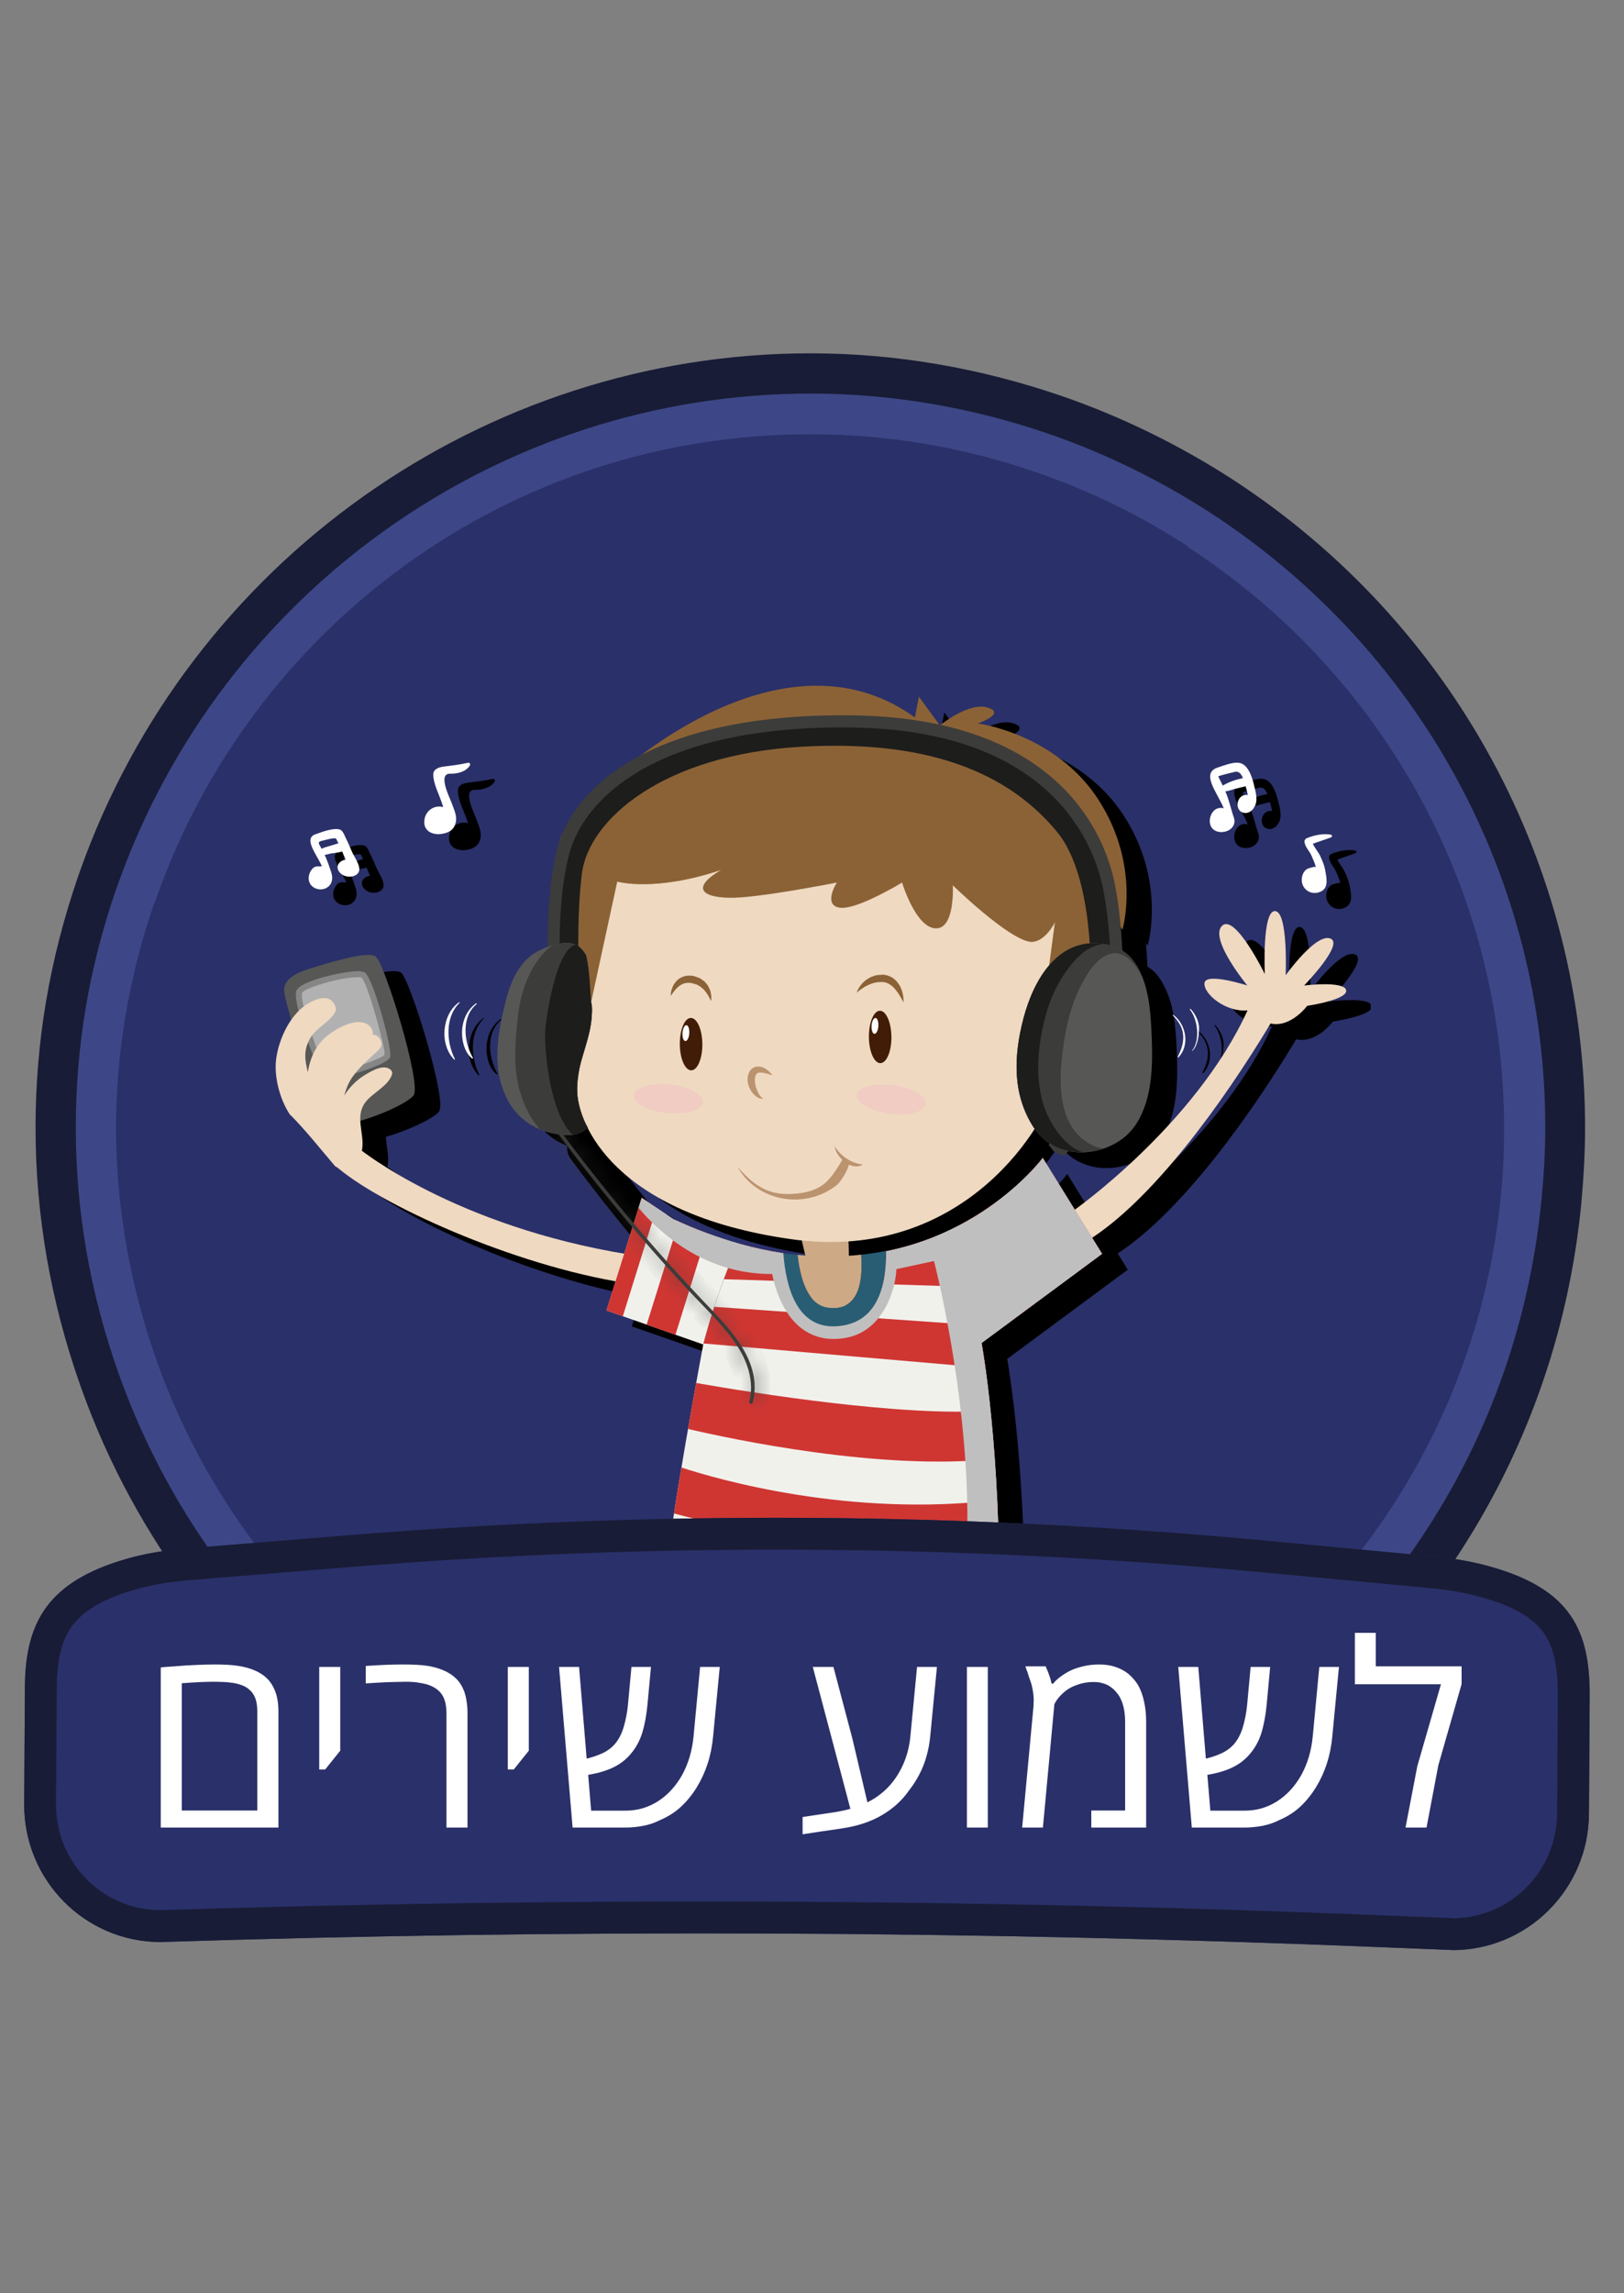 <svg width="102" height="144" viewBox="0 0 102 144" fill="none" xmlns="http://www.w3.org/2000/svg">
<rect x="0" y="0" width="102" height="144" fill="#808080" stroke="none"/>
<path d="M50.909 119.508C30.362 119.508 11.927 106.455 5.058 87.038C3.185 81.745 2.233 76.304 2.233 70.832C2.233 65.361 3.125 60.247 4.88 55.103L5.028 54.687C11.897 35.3 30.332 22.186 50.909 22.186C56.261 22.186 61.584 23.108 66.757 24.892C70.445 26.171 74.042 27.925 77.403 30.096C91.289 39.135 99.555 54.359 99.555 70.832C99.555 72.349 99.466 73.925 99.317 75.59C96.879 100.627 76.064 119.508 50.879 119.508H50.909Z" fill="#181C36"/>
<path d="M50.909 116.981C31.433 116.981 13.948 104.611 7.437 86.205C5.653 81.18 4.761 76.006 4.761 70.832C4.761 65.659 5.593 60.812 7.258 55.935L7.377 55.608C13.919 37.113 31.403 24.714 50.909 24.714C55.993 24.714 61.048 25.576 65.954 27.271C69.463 28.49 72.853 30.155 76.035 32.207C89.177 40.771 97.057 55.192 97.057 70.832C97.057 72.289 96.968 73.776 96.819 75.322C94.529 99.051 74.786 116.951 50.909 116.951V116.981Z" fill="#3D4787"/>
<path d="M74.666 34.348C71.722 32.416 68.511 30.84 65.151 29.68C60.691 28.134 55.933 27.271 50.938 27.271C31.908 27.242 15.791 39.433 9.815 56.411C9.785 56.531 9.726 56.649 9.666 56.768C8.15 61.199 7.287 65.927 7.287 70.863C7.287 75.799 8.209 80.824 9.815 85.373C15.791 102.292 31.908 114.454 50.878 114.454C73.536 114.454 92.12 97.178 94.261 75.115C94.41 73.717 94.469 72.29 94.469 70.863C94.469 55.549 86.56 42.109 74.607 34.348H74.666Z" fill="#2A3069"/>
<g clip-path="url(#clip0_1172_15235)">
<path d="M75.513 67.357C75.513 67.357 75.533 67.417 75.563 67.387C76.293 66.647 76.053 65.297 75.233 64.717C75.213 64.707 75.193 64.727 75.203 64.747C75.523 65.077 75.783 65.437 75.853 65.907C75.923 66.417 75.753 66.907 75.523 67.347L75.513 67.357Z" fill="black"/>
<path d="M76.413 66.977C76.413 66.977 76.413 67.007 76.433 66.997C76.783 66.657 76.833 66.047 76.853 65.597C76.873 65.177 76.613 64.657 76.323 64.367C76.323 64.367 76.263 64.387 76.283 64.407C76.773 65.017 76.943 66.347 76.423 66.987L76.413 66.977Z" fill="black"/>
<path d="M31.193 67.467C31.193 67.467 31.253 67.447 31.243 67.417C30.663 66.407 30.513 64.847 31.473 64.047C31.503 64.017 31.473 63.977 31.433 63.997C30.963 64.347 30.703 64.797 30.593 65.407C30.473 66.087 30.643 67.037 31.193 67.457V67.467Z" fill="black"/>
<path d="M30.373 63.927C29.293 64.667 29.123 66.587 30.063 67.527C30.083 67.547 30.113 67.527 30.103 67.487C29.553 66.407 29.483 64.827 30.393 63.957C30.413 63.937 30.393 63.897 30.363 63.917L30.373 63.927Z" fill="black"/>
<path d="M77.833 51.857C77.503 52.117 77.393 52.727 77.703 53.047C77.983 53.337 78.543 53.297 78.833 53.047C79.043 52.867 79.123 52.607 79.033 52.347C78.843 51.787 78.733 51.227 78.493 50.687C78.623 50.677 78.753 50.637 78.843 50.607C79.143 50.507 79.463 50.447 79.763 50.367C79.803 50.507 79.843 50.647 79.873 50.797C79.883 50.847 79.893 50.887 79.893 50.927C79.793 50.907 79.693 50.917 79.593 50.957C79.123 51.157 79.113 51.997 79.693 52.057C79.943 52.087 80.183 51.907 80.293 51.697C80.553 51.307 80.393 50.747 80.283 50.327C80.173 49.887 79.983 49.217 79.543 48.977C79.143 48.757 78.433 49.067 78.023 49.197C76.893 49.547 77.963 50.757 78.373 51.767C78.183 51.717 77.983 51.737 77.803 51.867L77.833 51.857ZM78.333 50.327C78.243 50.137 78.143 49.947 78.053 49.757C78.043 49.727 78.963 49.497 79.083 49.467C79.353 49.397 79.503 49.617 79.603 49.857C79.163 49.947 78.723 50.097 78.333 50.327Z" fill="black"/>
<path d="M84.553 56.947C85.003 56.687 84.843 56.057 84.773 55.647C84.713 55.317 84.593 55.027 84.453 54.727C84.363 54.527 84.113 54.227 83.993 53.977C84.373 53.827 84.763 53.717 85.143 53.567C85.223 53.537 85.203 53.417 85.123 53.407C84.633 53.317 84.073 53.437 83.613 53.627C83.513 53.667 83.463 53.777 83.473 53.877C83.523 54.197 83.793 54.447 83.913 54.737C84.023 54.977 84.123 55.207 84.183 55.467C84.163 55.377 83.673 55.537 83.623 55.567C83.453 55.677 83.343 55.877 83.313 56.077C83.183 56.797 83.893 57.327 84.553 56.957V56.947Z" fill="black"/>
<path d="M21.153 55.557C20.943 55.797 20.853 56.167 21.003 56.467C21.193 56.827 21.703 56.947 22.053 56.747C22.403 56.537 22.453 56.177 22.353 55.817C22.313 55.687 21.973 54.677 21.913 54.697C22.063 54.667 22.203 54.617 22.303 54.607C22.493 54.577 22.803 54.557 23.023 54.477C23.053 54.547 23.193 54.897 23.243 54.997C22.873 55.027 22.543 55.387 22.853 55.777C23.103 56.087 23.633 56.157 23.943 55.907C24.333 55.597 23.853 54.937 23.713 54.637C23.553 54.317 23.443 53.987 23.273 53.667C23.193 53.517 23.083 53.157 22.883 53.097C22.463 52.967 21.753 53.247 21.353 53.387C20.583 53.657 21.393 54.597 21.753 55.397C21.703 55.397 21.663 55.397 21.613 55.407C21.433 55.387 21.273 55.407 21.143 55.557H21.153ZM21.743 54.297C21.593 53.977 21.413 53.867 21.873 53.777C21.983 53.757 22.613 53.557 22.673 53.677C22.723 53.767 22.763 53.857 22.803 53.947C22.773 53.957 22.733 53.977 22.703 53.977C22.533 54.027 22.353 54.077 22.183 54.137C22.063 54.177 21.883 54.217 21.743 54.287V54.297Z" fill="black"/>
<path d="M28.543 53.257C28.713 53.347 28.913 53.397 29.113 53.387C29.493 53.367 29.913 53.247 30.093 52.877C30.343 52.357 30.083 51.907 29.903 51.397C29.813 51.137 29.023 49.577 29.813 49.597C30.263 49.597 30.803 49.487 31.063 49.087C31.113 49.007 31.063 48.887 30.953 48.907C30.413 49.027 29.943 49.077 29.403 49.147C29.123 49.177 28.753 49.297 28.763 49.647C28.763 50.237 29.123 50.877 29.313 51.447C29.343 51.527 29.363 51.607 29.393 51.687C29.343 51.677 29.283 51.667 29.233 51.657C28.753 51.607 28.313 51.937 28.223 52.417C28.193 52.577 28.183 52.767 28.253 52.927C28.303 53.057 28.433 53.197 28.553 53.267L28.543 53.257Z" fill="black"/>
<path d="M83.453 62.877C83.453 62.877 86.013 60.247 85.093 59.927C84.173 59.607 82.293 62.237 82.293 62.237C82.293 62.237 82.463 58.267 81.633 58.207C80.803 58.147 80.983 62.157 80.983 62.157C80.983 62.157 79.103 58.307 78.293 59.137C77.483 59.967 79.883 62.877 79.883 62.877C79.883 62.877 77.263 62.037 77.193 62.727C77.123 63.417 78.533 64.577 79.893 64.447C76.813 71.197 69.903 76.337 69.043 76.967L67.033 73.717C67.033 73.717 66.683 74.197 65.983 74.887C65.513 75.357 64.883 75.917 64.103 76.487C63.403 76.997 62.583 77.527 61.643 78.007C61.213 78.227 60.763 78.437 60.283 78.637C59.353 79.017 58.323 79.337 57.193 79.567C57.193 79.567 57.193 79.567 57.193 79.577C57.193 79.737 57.183 79.907 57.173 80.067C57.173 79.887 57.193 79.717 57.193 79.537C56.693 79.637 56.163 79.717 55.633 79.777C55.383 79.807 55.123 79.827 54.863 79.847C54.863 79.627 54.863 79.407 54.853 79.187C54.853 79.117 54.853 79.027 54.843 78.937C60.973 78.507 64.763 74.657 66.543 71.867C66.633 71.987 66.723 72.107 66.813 72.217C66.853 72.257 66.893 72.297 66.933 72.337C66.973 72.377 67.003 72.407 67.043 72.447C67.053 72.457 67.063 72.467 67.073 72.477C67.133 72.537 67.203 72.587 67.273 72.637C67.313 72.667 67.353 72.697 67.393 72.727C67.393 72.727 67.393 72.727 67.413 72.737C67.423 72.737 67.433 72.757 67.453 72.767C67.573 72.847 67.703 72.917 67.833 72.987C67.833 72.987 67.843 72.987 67.853 72.987C67.863 72.987 67.873 72.997 67.883 73.007C67.883 73.007 67.883 73.007 67.893 73.007C68.263 73.177 68.653 73.287 69.063 73.327C69.063 73.327 69.063 73.327 69.073 73.327C70.563 73.477 72.153 72.787 72.933 71.587C74.043 69.867 73.983 67.597 73.893 65.627C73.863 65.007 73.813 64.327 73.693 63.657C73.633 63.337 73.553 63.017 73.453 62.717C73.453 62.747 73.473 62.767 73.483 62.787C73.473 62.747 73.453 62.707 73.443 62.667C73.443 62.657 73.433 62.637 73.423 62.627C73.353 62.427 73.273 62.227 73.183 62.047C73.153 61.987 73.123 61.927 73.093 61.867C72.963 61.617 72.813 61.377 72.633 61.167C72.473 60.977 72.273 60.827 72.073 60.697C72.053 60.217 72.013 59.727 71.973 59.217L72.083 59.377C72.083 59.377 73.273 55.387 70.583 51.217C67.883 47.047 63.003 46.417 63.003 46.417C63.003 46.417 64.823 45.797 63.633 45.417C62.493 45.057 60.793 46.397 60.653 46.517C60.633 46.517 60.623 46.517 60.603 46.507L59.313 44.737L59.063 46.047C53.333 41.887 46.433 44.987 41.843 48.437C39.073 49.897 37.573 51.747 36.913 53.377C36.873 53.457 36.843 53.527 36.823 53.587C36.803 53.637 36.793 53.687 36.783 53.737C36.763 53.807 36.733 53.877 36.713 53.947C36.123 55.907 36.003 58.567 36.003 60.457C35.853 60.517 35.703 60.567 35.583 60.627C33.983 61.377 33.533 63.097 33.183 64.657C32.783 66.487 32.593 68.327 33.483 70.047C33.963 70.977 34.733 71.607 35.633 71.957C35.593 72.247 35.673 72.517 35.823 72.737C37.463 74.957 39.183 77.107 40.973 79.197L40.803 79.727C30.913 78.057 25.183 73.927 24.323 73.267C24.323 73.227 24.343 73.197 24.353 73.167C24.443 72.577 24.263 71.977 24.233 71.387C25.583 71.007 27.233 70.237 27.573 69.797C28.103 69.107 25.753 61.497 25.193 61.077C24.683 60.697 22.153 61.497 21.083 61.827C20.723 61.937 19.433 62.307 19.433 63.167C19.433 63.407 19.613 64.137 19.883 65.057C19.353 65.817 19.023 66.757 18.933 67.557C18.803 68.627 19.163 70.037 19.813 71.007C19.813 71.007 19.833 71.007 19.843 71.017C20.853 72.037 21.733 73.157 22.663 74.247C22.663 74.247 22.683 74.247 22.693 74.257C22.723 74.267 22.743 74.277 22.773 74.287C25.583 76.697 33.563 80.267 40.263 81.447L39.683 83.287L40.713 83.647L42.213 84.167L44.023 84.807L45.773 85.417C45.773 85.417 45.593 86.387 45.333 87.837C45.203 88.547 45.053 89.387 44.903 90.287C44.743 91.197 44.573 92.167 44.413 93.147C44.303 93.817 44.193 94.487 44.083 95.137C44.053 95.307 44.033 95.467 44.003 95.627C43.983 95.757 43.963 95.897 43.943 96.027C43.803 96.947 43.673 97.807 43.583 98.547C43.493 99.207 43.443 99.767 43.413 100.177C48.653 102.177 56.203 103.217 61.893 102.667H61.913C62.333 102.627 62.733 102.577 63.123 102.517C63.133 102.517 63.153 102.517 63.163 102.517C63.573 102.457 63.973 102.387 64.353 102.307C64.373 100.897 64.363 99.557 64.343 98.287C64.343 98.067 64.333 97.857 64.323 97.647C64.323 97.357 64.313 97.067 64.303 96.787C64.303 96.557 64.283 96.327 64.273 96.097C64.103 91.837 63.743 88.637 63.493 86.877C63.483 86.777 63.463 86.697 63.453 86.607C63.453 86.547 63.433 86.497 63.433 86.437C63.413 86.287 63.393 86.147 63.373 86.027C63.373 85.997 63.373 85.967 63.363 85.937C63.343 85.817 63.323 85.717 63.313 85.637C63.313 85.607 63.313 85.587 63.303 85.557C63.293 85.497 63.283 85.437 63.273 85.407C63.273 85.357 63.263 85.327 63.263 85.327L70.833 79.727L70.203 78.707C74.203 76.087 78.533 70.057 81.413 65.257C82.683 65.547 83.713 64.147 83.713 64.147C83.713 64.147 86.293 63.767 86.163 63.167C86.033 62.567 83.523 62.877 83.523 62.877H83.453ZM20.883 68.297C20.873 68.237 20.863 68.187 20.843 68.137C20.863 68.177 20.873 68.217 20.883 68.267C20.883 68.277 20.883 68.287 20.883 68.307V68.297ZM38.683 63.907C38.683 63.907 38.693 63.987 38.703 64.027C38.743 64.237 38.743 64.477 38.713 64.727C38.713 64.587 38.713 64.447 38.703 64.307C38.693 64.187 38.683 64.057 38.673 63.937V63.907H38.683ZM37.923 68.097C37.963 67.947 38.003 67.797 38.043 67.637C37.903 68.247 37.803 68.867 37.803 69.467C37.793 69.017 37.813 68.557 37.923 68.107V68.097ZM51.643 79.797C51.313 79.767 50.983 79.717 50.643 79.677C49.773 79.547 48.873 79.357 47.943 79.087C47.293 78.907 46.633 78.687 45.953 78.437C45.383 78.227 44.793 77.977 44.193 77.717C44.073 77.667 43.963 77.617 43.843 77.567L42.793 76.857L42.753 76.827L41.863 76.227L41.723 76.677C41.373 76.257 41.003 75.837 40.653 75.417C39.773 74.327 38.923 73.217 38.073 72.097C38.073 72.097 38.073 72.097 38.083 72.097C38.223 72.027 38.353 71.937 38.463 71.837C39.703 74.327 43.053 77.667 51.203 78.827C51.443 78.857 51.673 78.887 51.913 78.907C51.933 79.017 51.963 79.127 51.983 79.227C52.033 79.427 52.083 79.637 52.133 79.847C51.973 79.837 51.813 79.827 51.653 79.807C51.763 80.817 52.003 81.847 52.523 82.497C52.003 81.857 51.753 80.817 51.643 79.807V79.797ZM57.023 81.457C56.933 81.907 56.793 82.327 56.603 82.707C56.813 82.307 56.943 81.847 57.043 81.377C57.043 81.407 57.043 81.437 57.033 81.457H57.023ZM57.163 80.527C57.163 80.607 57.143 80.677 57.133 80.757C57.133 80.817 57.113 80.867 57.103 80.927C57.123 80.767 57.143 80.607 57.163 80.437C57.163 80.467 57.163 80.497 57.163 80.527Z" fill="black"/>
</g>
<path d="M53.768 79.119C53.765 79.052 53.701 78.973 53.639 78.953C53.531 78.921 53.423 78.892 53.314 78.865C53.32 78.641 53.308 78.414 53.303 78.193C53.297 77.968 53.288 77.686 53.244 77.424C53.291 77.365 53.308 77.293 53.303 77.217C53.323 77.062 53.258 76.911 53.065 76.902C53.053 76.902 53.042 76.902 53.03 76.899C52.93 76.894 52.81 76.829 52.714 76.809C52.514 76.765 52.236 76.826 52.034 76.838C51.55 76.867 50.938 76.998 50.46 76.914C50.261 76.879 50.188 77.106 50.281 77.243C50.276 77.558 50.361 77.922 50.434 78.21C50.522 78.56 50.592 78.93 50.7 79.279C50.662 79.296 50.621 79.314 50.577 79.34C50.501 79.387 50.454 79.512 50.475 79.594C50.7 80.499 50.803 82.492 52.33 82.393C53.678 82.305 53.809 79.999 53.768 79.113V79.119Z" fill="#CDA985"/>
<path d="M67.347 63.023L67.745 52.225L37.608 53.018C38.25 45.581 36.96 60.504 36.957 60.536C36.949 60.958 36.955 62.027 37.154 63.023C37.412 64.299 36.193 66.591 36.257 68.566C36.322 70.541 38.502 76.213 49.654 77.806C60.807 79.399 65.873 70.16 66.192 68.31C66.192 68.31 69.846 69.076 70.295 65.954C70.743 62.831 68.437 62.004 67.347 63.023Z" fill="#EFD9C1"/>
<path d="M52.438 71.989C52.447 72.295 52.67 72.6 52.904 72.831C52.623 73.314 52.303 73.827 51.905 74.214C51.284 74.817 50.311 74.972 49.481 74.977C48.052 74.989 47.181 74.252 46.334 73.282C47.574 75.507 50.677 75.979 52.623 74.357C52.936 73.999 53.206 73.535 53.317 73.131C53.596 73.259 53.959 73.302 54.182 73.119C53.499 73.067 52.781 72.583 52.438 71.989Z" fill="#BB936E"/>
<path d="M44.113 65.531C44.125 66.439 43.82 67.191 43.43 67.208C43.038 67.226 42.712 66.506 42.698 65.598C42.686 64.686 42.991 63.934 43.378 63.92C43.77 63.9 44.096 64.622 44.113 65.531Z" fill="#411C06"/>
<path d="M43.293 64.881C43.275 65.155 43.167 65.376 43.047 65.371C42.927 65.365 42.85 65.141 42.865 64.864C42.883 64.59 42.991 64.372 43.111 64.374C43.225 64.374 43.31 64.602 43.29 64.881H43.293Z" fill="white"/>
<path d="M55.989 65.077C56.001 65.986 55.697 66.737 55.307 66.758C54.914 66.775 54.589 66.056 54.574 65.147C54.56 64.238 54.864 63.487 55.251 63.469C55.644 63.449 55.969 64.171 55.987 65.08L55.989 65.077Z" fill="#411C06"/>
<path d="M55.169 64.427C55.151 64.701 55.043 64.922 54.923 64.916C54.803 64.913 54.727 64.686 54.741 64.409C54.759 64.133 54.867 63.917 54.987 63.92C55.102 63.92 55.187 64.147 55.166 64.427H55.169Z" fill="white"/>
<path d="M69.369 64.576C68.974 63.981 68.264 64.081 67.796 64.538C67.543 64.782 67.385 65.109 67.294 65.444C67.177 65.875 67.271 66.216 67.268 66.647C67.268 66.734 67.403 66.789 67.432 66.69C67.558 66.277 67.585 65.863 67.769 65.473C67.869 65.464 67.968 65.429 68.074 65.426C68.218 65.423 68.373 65.496 68.469 65.601C68.563 65.703 68.774 65.645 68.739 65.484C68.683 65.228 68.487 65.05 68.238 64.972C68.212 64.963 68.182 64.957 68.153 64.951C68.223 64.89 68.299 64.832 68.385 64.788C68.663 64.654 68.856 64.823 69.097 64.937C69.325 65.045 69.489 64.756 69.369 64.576Z" fill="#BB936E"/>
<path d="M68.997 50.224C66.301 46.05 61.413 45.427 61.413 45.427C61.413 45.427 63.23 44.804 62.04 44.431C60.85 44.058 59.031 45.552 59.031 45.552L57.715 43.746L57.463 45.054C48.189 38.325 35.844 50.597 35.217 52.593C34.59 54.588 36.281 53.653 36.281 53.653C35.779 54.151 34.399 57.203 34.903 57.576C35.404 57.949 36.281 57.014 36.281 57.014C36.281 57.014 35.906 60.128 37.095 63.055L38.763 55.357C38.763 55.357 41.092 56.035 45.297 54.623C43.48 55.695 43.99 56.318 45.751 56.373C47.512 56.429 52.567 55.412 52.567 55.412C52.567 55.412 51.658 56.825 52.737 56.994C53.815 57.163 56.657 55.412 56.657 55.412C56.657 55.412 57.507 58.237 58.758 58.293C60.01 58.348 59.837 55.581 59.837 55.581C59.837 55.581 63.303 58.969 64.724 59.138C65.633 59.196 66.26 57.897 66.26 57.897L65.108 66.542C71.939 62.741 69.744 57.262 69.744 57.262L70.497 58.383C70.497 58.383 71.689 54.395 68.994 50.224H68.997Z" fill="#8B6236"/>
<g style="mix-blend-mode:multiply" opacity="0.5">
<path d="M54.63 52.704C53.396 54.125 52.195 55.069 51.319 55.651C52.066 55.514 52.573 55.413 52.573 55.413C52.573 55.413 51.664 56.825 52.743 56.994C52.813 57.006 52.892 57.006 52.977 57.003C52.86 55.954 53.742 54.393 54.627 52.704H54.63Z" fill="#8B6236"/>
<path d="M47.565 53.3C42.566 55.243 38.654 54.649 37.784 53.3C37.901 56.464 37.16 60.119 36.723 61.951C36.826 62.318 36.952 62.685 37.101 63.055L38.769 55.357C38.769 55.357 41.098 56.035 45.303 54.623C43.683 55.578 43.914 56.175 45.23 56.333C45.218 55.642 46.074 54.594 47.565 53.3Z" fill="#8B6236"/>
<path d="M67.564 56.539C64.03 60.917 58.923 52.706 58.923 52.706L59.837 56.411C59.869 55.948 59.846 55.584 59.846 55.584C59.846 55.584 63.312 58.971 64.733 59.141C65.642 59.199 66.269 57.9 66.269 57.9L65.117 66.545C65.384 66.396 65.633 66.245 65.873 66.09C65.753 63.845 66.518 60.556 67.567 56.542L67.564 56.539Z" fill="#8B6236"/>
<path d="M55.84 55.883C56.323 55.618 56.663 55.412 56.663 55.412C56.663 55.412 57.469 58.08 58.665 58.275C57.706 57.136 57.003 55.053 56.693 52.379C56.619 53.815 56.235 55.004 55.84 55.883Z" fill="#8B6236"/>
</g>
<path d="M48.494 67.515C48.494 67.515 48.28 67.442 47.996 67.375C47.855 67.343 47.685 67.334 47.586 67.375C47.539 67.398 47.518 67.436 47.483 67.48C47.489 67.48 47.43 67.573 47.439 67.588C47.433 67.611 47.424 67.637 47.422 67.678C47.375 67.99 47.495 68.374 47.621 68.619C47.685 68.744 47.758 68.843 47.823 68.898C47.884 68.96 47.94 68.98 47.94 68.983C47.94 68.98 47.884 69 47.785 68.983C47.685 68.968 47.542 68.904 47.416 68.788C47.284 68.671 47.158 68.508 47.073 68.31C46.982 68.112 46.929 67.87 46.964 67.611C46.97 67.55 46.991 67.477 47.023 67.401C47.055 67.314 47.061 67.323 47.111 67.232C47.196 67.11 47.334 67.017 47.477 66.982C47.764 66.935 47.961 67.04 48.104 67.127C48.388 67.314 48.5 67.509 48.5 67.509L48.494 67.515Z" fill="#BB936E"/>
<path d="M42.132 62.548C42.132 62.548 42.1 62.292 42.261 61.934C42.343 61.759 42.487 61.555 42.721 61.412C42.841 61.348 42.973 61.293 43.117 61.272C43.187 61.27 43.261 61.258 43.331 61.261L43.436 61.27H43.489L43.515 61.275H43.524L43.556 61.284H43.568C43.682 61.328 43.797 61.363 43.908 61.401C44.034 61.468 44.16 61.561 44.266 61.645C44.35 61.744 44.433 61.84 44.488 61.937C44.538 62.038 44.588 62.135 44.614 62.228C44.726 62.603 44.658 62.854 44.658 62.854C44.658 62.854 44.632 62.796 44.585 62.703C44.538 62.609 44.465 62.481 44.371 62.341C44.324 62.274 44.257 62.21 44.204 62.138C44.139 62.071 44.06 62.021 43.996 61.951C43.917 61.91 43.846 61.878 43.773 61.826C43.659 61.794 43.545 61.762 43.43 61.727H43.419C43.389 61.718 43.454 61.733 43.448 61.73H43.422L43.383 61.724L43.31 61.715C43.263 61.709 43.217 61.715 43.17 61.715C43.079 61.727 42.988 61.738 42.906 61.773C42.827 61.811 42.745 61.852 42.674 61.904C42.604 61.96 42.537 62.015 42.481 62.076C42.255 62.321 42.127 62.545 42.127 62.545L42.132 62.548Z" fill="#8B6236"/>
<path d="M53.812 62.321C53.812 62.321 53.83 62.26 53.88 62.152C53.932 62.047 54.02 61.904 54.155 61.75C54.228 61.68 54.307 61.598 54.404 61.529C54.507 61.47 54.609 61.383 54.735 61.339C54.864 61.304 54.99 61.226 55.137 61.226L55.354 61.211C55.398 61.211 55.406 61.202 55.48 61.205L55.576 61.217L55.673 61.234L55.793 61.272C55.878 61.298 55.946 61.333 56.01 61.371C56.145 61.441 56.247 61.546 56.338 61.648C56.517 61.858 56.614 62.082 56.669 62.277C56.781 62.667 56.742 62.935 56.742 62.935C56.742 62.935 56.625 62.697 56.426 62.388C56.324 62.236 56.2 62.067 56.045 61.931C55.969 61.864 55.881 61.808 55.793 61.761C55.749 61.738 55.705 61.715 55.664 61.709L55.606 61.689L55.512 61.677L55.418 61.66C55.418 61.66 55.371 61.663 55.356 61.665L55.192 61.671C55.081 61.665 54.981 61.709 54.876 61.724C54.773 61.747 54.68 61.797 54.583 61.826C54.492 61.872 54.404 61.916 54.325 61.957C54.17 62.053 54.041 62.143 53.953 62.21C53.865 62.277 53.812 62.324 53.812 62.324V62.321Z" fill="#8B6236"/>
<path d="M44.137 69.21C44.087 69.702 43.079 70.005 41.886 69.886C40.694 69.766 39.768 69.271 39.818 68.776C39.867 68.281 40.873 67.978 42.068 68.1C43.261 68.22 44.187 68.715 44.137 69.207V69.21Z" fill="#F0CCC2"/>
<path d="M58.14 69.324C58.073 69.816 57.056 70.084 55.869 69.927C54.683 69.767 53.771 69.242 53.839 68.75C53.903 68.258 54.92 67.99 56.11 68.147C57.299 68.307 58.205 68.835 58.14 69.324Z" fill="#F0CCC2"/>
<path d="M34.461 61.802C34.461 61.802 34.077 56.323 35.103 52.944C36.129 49.568 40.744 44.788 53.437 44.917C66.131 45.045 69.269 52.053 69.976 55.304C70.679 58.554 70.553 63.267 70.553 63.267L68.757 62.95C68.757 62.95 69.334 55.047 66.576 51.736C63.819 48.424 59.462 46.064 50.293 46.574C41.127 47.084 36.703 50.969 36.255 54.476C35.806 57.981 36.126 62.761 36.126 62.761L34.458 61.805L34.461 61.802Z" fill="#3C3C3B"/>
<path d="M35.211 61.864C35.211 61.864 34.842 56.612 35.827 53.376C36.811 50.14 41.233 45.558 53.396 45.68C65.559 45.803 68.569 52.519 69.246 55.633C69.923 58.747 69.799 63.268 69.799 63.268L68.463 62.962C68.463 62.962 69.014 55.389 66.374 52.214C63.734 49.039 59.172 46.397 50.387 46.886C41.602 47.375 36.981 51.483 36.55 54.841C36.12 58.199 36.427 62.778 36.427 62.778L35.214 61.864H35.211Z" fill="#1D1D1B"/>
<path d="M73.687 63.724C73.67 63.711 73.643 63.736 73.658 63.753C73.98 64.086 74.241 64.446 74.303 64.918C74.372 65.423 74.201 65.92 73.97 66.356C73.957 66.381 73.995 66.412 74.016 66.391C74.743 65.65 74.503 64.305 73.687 63.724Z" fill="white"/>
<path d="M74.774 63.354C74.751 63.331 74.715 63.37 74.736 63.395C75.231 64.008 75.394 65.329 74.873 65.973C74.865 65.983 74.88 66 74.89 65.99C75.238 65.655 75.291 65.04 75.309 64.588C75.326 64.167 75.071 63.645 74.776 63.354H74.774Z" fill="white"/>
<path d="M29.895 63.002C29.428 63.356 29.164 63.805 29.056 64.416C28.936 65.097 29.108 66.044 29.656 66.468C29.688 66.491 29.72 66.452 29.701 66.419C29.119 65.406 28.973 63.847 29.931 63.054C29.961 63.028 29.925 62.979 29.895 63.002Z" fill="white"/>
<path d="M28.837 62.932C27.754 63.674 27.585 65.588 28.53 66.536C28.549 66.555 28.584 66.527 28.571 66.501C28.023 65.425 27.954 63.845 28.865 62.972C28.887 62.951 28.861 62.916 28.837 62.932Z" fill="white"/>
<path d="M23.396 65.205C23.396 65.205 23.13 65.283 22.772 65.475C22.591 65.566 22.392 65.694 22.189 65.843C21.987 65.991 21.785 66.169 21.603 66.361C21.416 66.553 21.258 66.766 21.114 66.973C21.049 67.08 20.985 67.182 20.923 67.281C20.859 67.377 20.821 67.482 20.774 67.57C20.677 67.75 20.619 67.908 20.572 68.018C20.525 68.129 20.498 68.19 20.498 68.19C20.498 68.19 20.513 68.123 20.537 68.007C20.569 67.89 20.592 67.718 20.674 67.529C20.712 67.433 20.745 67.322 20.8 67.217C20.853 67.11 20.906 66.996 20.973 66.882C21.108 66.658 21.275 66.431 21.465 66.23C21.662 66.029 21.873 65.845 22.096 65.706C22.315 65.56 22.535 65.455 22.728 65.379C23.118 65.225 23.396 65.205 23.396 65.205Z" fill="#BB936E"/>
<path d="M78.766 49.307C78.658 48.87 78.467 48.203 78.031 47.967C77.629 47.748 76.92 48.057 76.51 48.185C75.379 48.532 76.448 49.741 76.862 50.757C76.671 50.705 76.469 50.725 76.296 50.859C75.965 51.121 75.856 51.733 76.17 52.047C76.451 52.333 77.005 52.298 77.298 52.05C77.509 51.873 77.591 51.614 77.5 51.351C77.307 50.795 77.201 50.236 76.961 49.688C77.093 49.676 77.225 49.642 77.313 49.612C77.615 49.511 77.928 49.452 78.233 49.371C78.277 49.511 78.318 49.65 78.347 49.796C78.359 49.845 78.365 49.886 78.371 49.921C78.274 49.904 78.171 49.91 78.075 49.95C77.603 50.151 77.591 50.987 78.174 51.048C78.426 51.075 78.664 50.903 78.775 50.684C79.033 50.291 78.872 49.738 78.763 49.312L78.766 49.307ZM76.8 49.33C76.709 49.138 76.607 48.948 76.516 48.756C76.501 48.721 77.424 48.5 77.547 48.468C77.82 48.398 77.969 48.619 78.066 48.861C77.623 48.951 77.181 49.1 76.797 49.33H76.8Z" fill="white"/>
<path d="M83.583 52.412C83.097 52.319 82.528 52.447 82.071 52.633C81.975 52.674 81.919 52.779 81.933 52.881C81.98 53.204 82.25 53.446 82.376 53.737C82.481 53.982 82.587 54.206 82.648 54.463C82.625 54.369 82.139 54.535 82.089 54.568C81.916 54.681 81.813 54.873 81.775 55.074C81.641 55.791 82.356 56.327 83.018 55.951C83.466 55.695 83.305 55.057 83.235 54.655C83.179 54.326 83.053 54.035 82.912 53.734C82.819 53.533 82.572 53.23 82.455 52.983C82.836 52.837 83.229 52.724 83.61 52.575C83.695 52.543 83.665 52.427 83.586 52.412H83.583Z" fill="white"/>
<path d="M22.177 53.635C22.022 53.315 21.905 52.983 21.738 52.665C21.662 52.52 21.545 52.153 21.348 52.091C20.929 51.963 20.223 52.243 19.819 52.383C19.045 52.651 19.857 53.597 20.22 54.395C20.173 54.395 20.126 54.395 20.079 54.407C19.901 54.384 19.74 54.413 19.611 54.561C19.397 54.806 19.312 55.176 19.464 55.47C19.652 55.828 20.165 55.954 20.516 55.747C20.865 55.54 20.921 55.182 20.818 54.815C20.783 54.69 20.437 53.679 20.378 53.691C20.525 53.664 20.671 53.615 20.765 53.597C20.956 53.562 21.266 53.548 21.489 53.463C21.518 53.53 21.659 53.883 21.712 53.988C21.345 54.017 21.014 54.378 21.322 54.768C21.568 55.077 22.101 55.147 22.415 54.902C22.808 54.593 22.327 53.935 22.18 53.632L22.177 53.635ZM21.152 52.986C20.979 53.035 20.806 53.09 20.633 53.143C20.51 53.181 20.337 53.221 20.197 53.297C20.197 53.294 20.197 53.291 20.191 53.288C20.038 52.968 19.857 52.86 20.317 52.773C20.431 52.75 21.055 52.557 21.117 52.677C21.164 52.767 21.208 52.86 21.252 52.951C21.219 52.962 21.184 52.977 21.152 52.986Z" fill="white"/>
<path d="M29.407 47.894C28.867 48.016 28.401 48.068 27.857 48.138C27.575 48.173 27.206 48.29 27.212 48.639C27.221 49.233 27.575 49.868 27.76 50.439C27.786 50.518 27.81 50.6 27.836 50.678C27.783 50.667 27.73 50.655 27.678 50.649C27.197 50.602 26.761 50.932 26.67 51.406C26.637 51.569 26.635 51.756 26.696 51.913C26.749 52.041 26.875 52.187 27.001 52.254C27.174 52.344 27.373 52.391 27.569 52.379C27.947 52.359 28.369 52.239 28.545 51.87C28.8 51.345 28.533 50.9 28.355 50.387C28.264 50.128 27.47 48.566 28.264 48.584C28.718 48.593 29.251 48.473 29.509 48.074C29.559 47.998 29.509 47.873 29.404 47.897L29.407 47.894Z" fill="white"/>
<path d="M67.415 76.026C67.415 76.026 75.068 70.655 78.356 63.446C76.996 63.574 75.578 62.414 75.651 61.727C75.722 61.037 78.341 61.881 78.341 61.881C78.341 61.881 75.933 58.968 76.747 58.141C77.559 57.314 79.44 61.162 79.44 61.162C79.44 61.162 79.258 57.151 80.088 57.209C80.917 57.267 80.75 61.24 80.75 61.24C80.75 61.24 82.625 58.604 83.548 58.928C84.471 59.248 81.91 61.881 81.91 61.881C81.91 61.881 84.422 61.575 84.548 62.175C84.677 62.778 82.101 63.16 82.101 63.16C82.101 63.16 81.069 64.555 79.803 64.267C76.844 69.189 72.364 75.417 68.279 77.922L67.409 76.026H67.415Z" fill="#EFD9C1"/>
<path d="M39.475 78.766L39.258 80.555C32.307 79.469 23.711 75.611 20.989 73.135C22.012 72.613 22.593 72.155 22.593 72.155C22.593 72.155 28.533 76.99 39.478 78.769L39.475 78.766Z" fill="#EFD9C1"/>
<path d="M58.744 77.639C57.809 78.021 56.781 78.341 55.658 78.568C55.676 80.785 55.105 83.13 52.52 83.281C50.038 83.427 49.355 80.785 49.2 78.694C48.3 78.56 47.366 78.362 46.396 78.088C45.033 80.983 44.169 84.423 44.169 84.423C44.169 84.423 42.004 95.987 41.801 99.188C47.846 101.489 56.962 102.523 62.749 101.323C62.896 91.023 61.651 84.33 61.651 84.33C60.818 81.435 59.468 78.889 58.744 77.639Z" fill="#F1F1EC"/>
<path d="M65.492 72.71C65.492 72.71 63.2 75.821 58.744 77.639C59.467 78.888 60.818 81.434 61.65 84.33L69.219 78.731L65.492 72.71Z" fill="#F1F1EC"/>
<path d="M42.291 76.553L40.304 75.213L38.089 82.289L44.169 84.424C44.169 84.424 45.033 80.981 46.396 78.088C45.092 77.718 43.724 77.217 42.291 76.556V76.553Z" fill="#F1F1EC"/>
<path d="M60.103 77.011L63.57 82.91L65.905 81.179L62.559 75.485C61.862 76 61.041 76.525 60.101 77.008L60.103 77.011Z" fill="#CF3632"/>
<path d="M69.216 78.731L65.489 72.71C65.489 72.71 65.134 73.191 64.437 73.881L67.871 79.725L69.213 78.731H69.216Z" fill="#CF3632"/>
<path d="M40.301 75.213L38.086 82.289L39.117 82.653L41.242 75.846L40.301 75.213Z" fill="#CF3632"/>
<path d="M42.637 76.705L40.615 83.177L42.423 83.812L44.412 77.439C43.832 77.223 43.237 76.975 42.637 76.707V76.705Z" fill="#CF3632"/>
<path d="M41.798 99.189C47.843 101.49 56.959 102.524 62.746 101.324C62.758 100.657 62.761 100.007 62.758 99.369C54.993 100.54 45.183 98.359 41.965 97.555C41.88 98.21 41.822 98.772 41.795 99.189H41.798Z" fill="#CF3632"/>
<path d="M58.744 77.639C57.809 78.021 56.781 78.341 55.658 78.568C55.661 79.27 55.608 79.981 55.453 80.633L60.347 80.785C59.749 79.442 59.148 78.338 58.744 77.639Z" fill="#CF3632"/>
<path d="M42.331 95.035C45.59 95.906 55.699 98.362 62.738 97.304C62.717 96.206 62.679 95.166 62.632 94.184C53.39 95.303 45.065 92.891 42.797 92.148C42.633 93.13 42.472 94.115 42.331 95.035Z" fill="#CF3632"/>
<path d="M49.2 78.694C48.301 78.56 47.366 78.362 46.396 78.088C46.05 78.82 45.737 79.586 45.464 80.325L49.473 80.451C49.326 79.868 49.244 79.262 49.203 78.694H49.2Z" fill="#CF3632"/>
<path d="M43.724 86.841C43.574 87.671 43.395 88.665 43.214 89.728C45.945 90.366 55.348 92.379 62.477 91.601C62.395 90.477 62.304 89.469 62.214 88.58C56.69 88.974 47.29 87.465 43.724 86.841Z" fill="#CF3632"/>
<path d="M61.651 84.331C61.539 83.946 61.422 83.573 61.296 83.206L54.211 82.711C53.777 83.031 53.223 83.241 52.52 83.282C51.588 83.337 50.911 82.999 50.419 82.446L44.863 82.059C44.485 83.23 44.248 84.124 44.187 84.36L61.894 85.892C61.753 84.878 61.651 84.331 61.651 84.331Z" fill="#CF3632"/>
<path d="M54.088 78.787C54.237 80.966 53.695 82.32 52.013 82.105C50.733 81.942 50.261 80.328 50.1 78.799C49.769 78.767 49.432 78.723 49.089 78.674C49.247 80.797 49.939 83.486 52.462 83.337C55.09 83.183 55.67 80.797 55.653 78.545C55.149 78.647 54.627 78.726 54.088 78.787Z" fill="#285D74"/>
<path d="M52.013 82.102C53.695 82.318 54.24 80.963 54.088 78.785C52.854 78.922 51.524 78.939 50.1 78.796C50.261 80.326 50.733 81.939 52.013 82.102Z" fill="#CDA985"/>
<g style="mix-blend-mode:multiply">
<path d="M65.492 72.71C65.492 72.71 63.2 75.821 58.744 77.639C57.809 78.02 56.78 78.341 55.658 78.568C55.676 80.785 55.104 83.13 52.52 83.281C50.038 83.427 49.355 80.785 49.2 78.693C48.3 78.559 47.366 78.361 46.396 78.088C45.092 77.718 43.723 77.217 42.29 76.555L40.304 75.216L40.107 75.845C41.338 77.31 44.204 80.033 48.497 79.998C49.159 83.15 50.973 84.455 53.229 83.986C55.485 83.517 56.265 80.945 56.297 79.695L58.662 79.183C58.662 79.183 61.973 91.819 60.279 101.684C61.149 101.6 61.982 101.483 62.749 101.323C62.896 91.023 61.65 84.33 61.65 84.33L69.219 78.731L65.492 72.71Z" fill="#C0BFBF"/>
</g>
<path d="M66.875 71.689L66.694 71.566C66.691 71.57 66.688 71.574 66.685 71.578C66.616 71.679 66.546 71.779 66.477 71.879C66.511 71.925 66.552 71.957 66.588 71.978C66.608 71.99 66.63 72 66.654 72.008C66.725 71.907 66.796 71.805 66.866 71.702C66.866 71.702 66.866 71.702 66.867 71.701C66.87 71.697 66.872 71.693 66.875 71.689ZM66.875 71.689C66.951 71.577 66.779 71.47 66.695 71.565L66.875 71.689Z" fill="#3C3C3B" stroke="#3C3C3B"/>
<mask id="path-61-inside-1_1172_15235" fill="white">
<path d="M35.021 71.144C36.668 73.361 38.394 75.522 40.193 77.616C41.119 78.694 42.065 79.757 43.032 80.803C43.926 81.77 44.89 82.687 45.722 83.707C46.701 84.907 47.463 86.436 47.067 88.015C47.032 88.152 47.246 88.21 47.278 88.073C47.943 85.42 45.728 83.343 44.081 81.604C42.077 79.486 40.155 77.293 38.317 75.032C37.254 73.722 36.216 72.388 35.211 71.033C35.129 70.922 34.939 71.03 35.021 71.144Z"/>
</mask>
<path d="M35.021 71.144C36.668 73.361 38.394 75.522 40.193 77.616C41.119 78.694 42.065 79.757 43.032 80.803C43.926 81.77 44.89 82.687 45.722 83.707C46.701 84.907 47.463 86.436 47.067 88.015C47.032 88.152 47.246 88.21 47.278 88.073C47.943 85.42 45.728 83.343 44.081 81.604C42.077 79.486 40.155 77.293 38.317 75.032C37.254 73.722 36.216 72.388 35.211 71.033C35.129 70.922 34.939 71.03 35.021 71.144Z" fill="#3C3C3B"/>
<path d="M35.021 71.144L34.21 71.729L34.218 71.74L35.021 71.144ZM40.193 77.616L39.434 78.268L39.434 78.268L40.193 77.616ZM43.032 80.803L43.767 80.124L43.766 80.124L43.032 80.803ZM45.722 83.707L46.497 83.075L46.497 83.075L45.722 83.707ZM47.067 88.015L48.036 88.264L48.037 88.258L47.067 88.015ZM47.278 88.073L46.308 87.83L46.306 87.837L46.305 87.844L47.278 88.073ZM44.081 81.604L43.355 82.291L43.355 82.291L44.081 81.604ZM38.317 75.032L37.541 75.663L37.541 75.663L38.317 75.032ZM35.211 71.033L34.408 71.629L34.408 71.629L35.211 71.033ZM34.218 71.74C35.879 73.976 37.619 76.155 39.434 78.268L40.951 76.965C39.168 74.888 37.456 72.746 35.824 70.547L34.218 71.74ZM39.434 78.268C40.368 79.355 41.322 80.427 42.298 81.482L43.766 80.124C42.808 79.087 41.87 78.033 40.951 76.965L39.434 78.268ZM42.298 81.481C43.254 82.516 44.137 83.347 44.947 84.339L46.497 83.075C45.643 82.028 44.597 81.023 43.767 80.124L42.298 81.481ZM44.947 84.339C45.861 85.459 46.376 86.659 46.097 87.772L48.037 88.258C48.549 86.213 47.541 84.354 46.497 83.075L44.947 84.339ZM46.098 87.766C46.018 88.078 46.076 88.406 46.258 88.67C46.425 88.911 46.661 89.05 46.883 89.111C47.103 89.172 47.386 89.175 47.663 89.041C47.968 88.893 48.177 88.619 48.251 88.302L46.305 87.844C46.363 87.596 46.533 87.366 46.79 87.241C47.019 87.13 47.244 87.136 47.412 87.182C47.58 87.228 47.767 87.336 47.903 87.532C48.054 87.751 48.098 88.02 48.035 88.264L46.098 87.766ZM48.248 88.316C48.67 86.632 48.154 85.165 47.391 83.96C46.649 82.788 45.592 81.745 44.807 80.916L43.355 82.291C44.217 83.202 45.091 84.067 45.702 85.031C46.292 85.962 46.551 86.861 46.308 87.83L48.248 88.316ZM44.807 80.916C42.821 78.817 40.915 76.643 39.093 74.402L37.541 75.663C39.394 77.943 41.333 80.155 43.355 82.291L44.807 80.916ZM39.094 74.402C38.039 73.102 37.011 71.78 36.014 70.437L34.408 71.629C35.422 72.996 36.468 74.341 37.541 75.663L39.094 74.402ZM36.015 70.438C35.595 69.871 34.922 69.927 34.557 70.137C34.364 70.248 34.148 70.451 34.05 70.765C33.94 71.117 34.022 71.469 34.21 71.729L35.831 70.558C35.978 70.762 36.054 71.058 35.959 71.361C35.876 71.627 35.698 71.788 35.552 71.872C35.282 72.027 34.746 72.085 34.408 71.629L36.015 70.438Z" fill="#3C3C3B" mask="url(#path-61-inside-1_1172_15235)"/>
<path d="M36.377 67.098C36.653 65.942 37.271 64.503 37.154 63.309C37.051 62.246 37.057 61.063 36.814 60C36.714 59.819 36.6 59.659 36.465 59.537C36.383 59.446 36.281 59.368 36.146 59.312C35.487 59.044 34.569 59.35 33.969 59.63C32.369 60.376 31.918 62.1 31.572 63.661C31.17 65.493 30.983 67.331 31.868 69.047C32.615 70.492 34.033 71.214 35.607 71.275C36.175 71.296 36.594 71.112 36.911 70.809C36.257 69.717 36.067 68.386 36.374 67.104L36.377 67.098Z" fill="#575756"/>
<path d="M36.377 67.098C36.653 65.942 37.271 64.503 37.154 63.309C37.051 62.246 37.057 61.063 36.814 60C36.714 59.819 36.6 59.659 36.465 59.537C36.383 59.447 36.281 59.368 36.146 59.312C35.73 59.144 35.211 59.202 34.734 59.342C34.546 59.458 34.37 59.595 34.212 59.764C33.227 60.833 32.715 62.269 32.548 63.682C32.378 65.124 32.228 66.697 32.553 68.124C32.732 68.913 33.081 69.825 33.57 70.48C33.679 70.629 33.793 70.772 33.91 70.911C34.435 71.13 35.012 71.249 35.613 71.272C36.181 71.293 36.6 71.109 36.917 70.806C36.263 69.714 36.073 68.383 36.38 67.101L36.377 67.098Z" fill="#3C3C3B"/>
<path d="M36.378 67.099C36.653 65.942 37.271 64.503 37.154 63.309C37.052 62.246 37.057 61.063 36.814 60C36.715 59.819 36.6 59.659 36.466 59.537C36.383 59.447 36.284 59.371 36.155 59.318C34.869 59.633 34.268 64.183 34.244 64.748C34.189 66.152 34.57 69.93 35.965 71.255C36.36 71.206 36.668 71.04 36.914 70.804C36.26 69.711 36.073 68.383 36.378 67.101V67.099Z" fill="#1D1D1B"/>
<path d="M72.115 62.668C71.948 61.75 71.643 60.856 71.057 60.172C70.647 59.691 70.061 59.408 69.448 59.298C66.483 58.75 64.921 61.529 64.288 63.938C63.684 66.236 63.559 68.633 64.88 70.728C66.454 73.218 70.058 72.609 71.356 70.591C72.463 68.866 72.408 66.603 72.314 64.634C72.285 64.011 72.238 63.332 72.115 62.668Z" fill="#575756"/>
<path d="M66.735 66.105C66.904 64.762 67.139 63.518 67.699 62.289C68.082 61.444 68.847 59.97 69.934 59.859C70.878 59.763 71.581 60.934 71.862 61.68C71.877 61.721 71.889 61.762 71.903 61.8C71.722 61.199 71.452 60.634 71.054 60.168C70.644 59.688 70.058 59.405 69.445 59.294C66.48 58.747 64.918 61.526 64.285 63.934C63.681 66.233 63.555 68.63 64.877 70.724C65.897 72.335 67.76 72.644 69.304 72.12C68.988 72.09 68.636 71.959 68.244 71.703C66.459 70.535 66.497 67.934 66.732 66.105H66.735Z" fill="#3C3C3B"/>
<path d="M65.979 70.398C64.965 68.534 65.088 66.247 65.557 64.24C65.733 63.492 65.97 62.761 66.316 62.073C66.562 61.584 66.852 61.112 67.192 60.681C67.713 60.02 68.437 59.32 69.34 59.28C66.448 58.819 64.912 61.554 64.288 63.934C63.684 66.233 63.559 68.63 64.88 70.724C65.624 71.901 66.817 72.379 68.007 72.349C67.145 72.114 66.383 71.138 65.982 70.398H65.979Z" fill="#1D1D1B"/>
<path d="M19.491 60.813C20.563 60.486 23.086 59.682 23.599 60.064C24.158 60.48 26.506 68.092 25.975 68.785C25.445 69.478 21.729 70.952 20.918 70.535C20.106 70.119 17.844 63.009 17.844 62.15C17.844 61.29 19.13 60.926 19.491 60.816V60.813Z" fill="#575756"/>
<path d="M18.793 62.286C18.963 61.739 22.397 60.952 22.816 61.232C23.235 61.508 24.463 65.924 24.325 66.315C24.185 66.705 20.639 67.844 20.387 67.509C20.135 67.177 18.57 63.008 18.796 62.286H18.793Z" fill="#B1B1B1"/>
<path d="M20.622 67.757C20.499 67.757 20.326 67.742 20.232 67.62C20.006 67.32 18.357 63.047 18.609 62.228C18.814 61.57 21.668 60.981 22.468 60.981C22.685 60.981 22.828 61.011 22.922 61.072C23.441 61.416 24.668 65.924 24.504 66.376C24.32 66.894 21.343 67.757 20.619 67.757H20.622ZM20.522 67.366C20.54 67.369 20.569 67.375 20.622 67.375C21.419 67.375 23.948 66.51 24.153 66.23C24.223 65.843 23.086 61.71 22.705 61.386C22.705 61.386 22.649 61.363 22.468 61.363C21.357 61.363 19.107 62.039 18.975 62.345C18.793 62.936 20.197 66.865 20.522 67.369V67.366Z" fill="#868686"/>
<path d="M24.568 67.202C24.143 66.774 23.381 67.228 22.965 67.47C22.44 67.779 21.957 68.251 21.62 68.793C21.728 68.402 21.866 68.021 22.112 67.662C22.546 67.027 23.149 66.517 23.706 66.005C24.002 65.734 24.058 65.46 23.791 65.143C23.683 65.014 23.545 64.971 23.401 64.974C23.469 64.674 23.24 64.345 22.903 64.234C22.171 63.992 21.151 64.575 20.612 64.991C19.85 65.582 19.495 66.398 19.334 67.301C19.164 66.617 19.041 66.014 19.446 65.259C19.838 64.525 20.65 64.249 21.046 63.561C21.192 63.305 20.981 62.929 20.758 62.783C20.383 62.542 19.868 62.742 19.516 62.92C18.265 63.552 17.494 65.239 17.339 66.544C17.213 67.61 17.564 69.025 18.215 69.998C18.224 70.004 18.238 70.004 18.244 70.013C19.249 71.032 20.131 72.157 21.06 73.243C21.069 73.246 21.078 73.252 21.09 73.255C21.851 73.668 22.619 73.016 22.748 72.151C22.895 71.158 22.279 70.124 22.939 69.229C23.393 68.615 24.386 68.21 24.62 67.464C24.647 67.374 24.632 67.266 24.562 67.199L24.568 67.202Z" fill="#EFD9C1"/>
<path d="M91.165 122.445L86.806 122.27C61.233 121.229 35.624 121.126 10.04 121.947C5.306 121.918 1.491 118.038 1.52 113.283L1.565 105.915C1.591 101.754 3.116 99.284 7.929 97.89C9.154 97.537 10.409 97.342 11.679 97.232C13.665 97.072 17.459 96.759 21.939 96.396C41.135 94.832 60.429 94.951 79.605 96.75L89.931 97.721C91.2 97.838 92.46 98.041 93.68 98.393C98.632 99.808 99.87 102.357 99.844 106.526L99.799 113.894C99.77 118.65 95.907 122.482 91.173 122.453L91.165 122.445Z" fill="#2A3069"/>
<path fill-rule="evenodd" clip-rule="evenodd" d="M91.368 120.452C94.906 120.376 97.777 117.48 97.799 113.882L97.844 106.514C97.856 104.591 97.565 103.404 96.985 102.566C96.42 101.751 95.361 100.953 93.131 100.316L93.127 100.315C92.059 100.007 90.929 99.821 89.747 99.712L89.744 99.712L79.418 98.741C79.418 98.741 79.418 98.741 79.418 98.741C60.359 96.953 41.181 96.835 22.101 98.389C19.822 98.574 17.717 98.746 15.938 98.892C14.228 99.032 12.819 99.147 11.845 99.225C10.666 99.327 9.548 99.505 8.484 99.811C6.308 100.442 5.18 101.23 4.551 102.066C3.924 102.901 3.576 104.07 3.565 105.927L3.52 113.295C3.497 116.943 6.412 119.905 10.016 119.947C35.635 119.126 61.279 119.229 86.886 120.271C86.886 120.271 86.887 120.271 86.886 120.271L91.368 120.452ZM11.679 97.232C10.409 97.342 9.154 97.537 7.929 97.89C3.116 99.284 1.591 101.754 1.565 105.915L1.52 113.283C1.491 118.038 5.306 121.918 10.04 121.947C35.624 121.126 61.233 121.229 86.806 122.27L91.165 122.445L91.173 122.453C95.907 122.482 99.77 118.65 99.799 113.894L99.844 106.526C99.87 102.357 98.632 99.808 93.68 98.393C92.46 98.041 91.2 97.838 89.931 97.721L79.605 96.75C60.429 94.951 41.135 94.832 21.939 96.396C19.656 96.581 17.551 96.753 15.773 96.899C14.062 97.039 12.653 97.154 11.679 97.232Z" fill="#181C36"/>
<path d="M10.097 114.758V104.703C10.159 104.693 10.264 104.682 10.409 104.672C10.555 104.661 10.738 104.648 10.956 104.633C11.446 104.591 11.899 104.562 12.316 104.547C12.732 104.526 13.115 104.516 13.464 104.516C14.074 104.516 14.566 104.544 14.941 104.602C15.316 104.654 15.67 104.75 16.003 104.891C16.305 105.021 16.558 105.185 16.761 105.383C16.964 105.576 17.131 105.828 17.261 106.141C17.339 106.328 17.396 106.534 17.433 106.758C17.469 106.977 17.488 107.219 17.488 107.484V114.758H10.097ZM11.417 113.688H16.16V107.461C16.16 107.122 16.115 106.841 16.027 106.617C15.938 106.388 15.803 106.203 15.62 106.062C15.485 105.948 15.321 105.859 15.128 105.797C14.941 105.729 14.727 105.682 14.488 105.656C14.363 105.635 14.206 105.622 14.019 105.617C13.837 105.607 13.623 105.602 13.378 105.602C13.139 105.602 12.855 105.609 12.527 105.625C12.199 105.641 11.829 105.664 11.417 105.695V113.688ZM20.05 111.109V104.672H21.37V109.93L20.425 111.109H20.05ZM28.042 114.758V107.594C28.042 106.979 27.902 106.526 27.62 106.234C27.339 105.938 26.92 105.75 26.363 105.672C26.238 105.646 26.1 105.628 25.949 105.617C25.803 105.607 25.646 105.602 25.48 105.602C25.277 105.602 25.024 105.607 24.722 105.617C24.42 105.622 24.113 105.635 23.8 105.656C23.488 105.672 23.212 105.688 22.972 105.703V104.609C23.436 104.578 23.86 104.555 24.245 104.539C24.631 104.523 24.983 104.516 25.3 104.516C25.925 104.516 26.423 104.542 26.792 104.594C27.162 104.646 27.509 104.74 27.831 104.875C28.154 105.01 28.423 105.182 28.636 105.391C28.85 105.594 29.021 105.862 29.152 106.195C29.225 106.404 29.277 106.62 29.308 106.844C29.344 107.068 29.363 107.318 29.363 107.594V114.758H28.042ZM31.894 111.109V104.672H33.214V109.93L32.269 111.109H31.894ZM35.964 114.758L35.113 104.672H36.37L36.847 110.43C37.196 110.346 37.529 110.232 37.847 110.086C38.165 109.935 38.428 109.737 38.636 109.492C38.881 109.195 39.063 108.833 39.183 108.406C39.308 107.979 39.394 107.523 39.441 107.039L39.66 104.672H40.886L40.667 107.031C40.6 107.729 40.488 108.328 40.331 108.828C40.175 109.323 39.938 109.755 39.62 110.125C39.329 110.479 38.969 110.76 38.542 110.969C38.12 111.177 37.605 111.333 36.995 111.438C36.985 111.438 36.975 111.44 36.964 111.445C36.954 111.445 36.946 111.445 36.941 111.445L37.128 113.695H39.308C40.027 113.695 40.693 113.503 41.308 113.117C41.923 112.727 42.43 112.18 42.831 111.477C43.227 110.763 43.469 109.956 43.558 109.055L43.972 104.672H45.206L44.785 109.07C44.727 109.669 44.613 110.232 44.441 110.758C44.269 111.279 44.045 111.766 43.769 112.219C43.488 112.677 43.162 113.081 42.792 113.43C42.423 113.779 41.983 114.062 41.472 114.281C41.139 114.453 40.782 114.576 40.402 114.648C40.027 114.721 39.636 114.758 39.23 114.758H35.964ZM50.41 115.18V114.094L52.503 113.781C52.649 113.755 52.798 113.727 52.949 113.695C53.105 113.664 53.258 113.625 53.41 113.578L51.05 104.672H52.347L53.542 109.195L54.48 113.172C54.969 112.932 55.404 112.615 55.785 112.219C56.165 111.818 56.475 111.352 56.714 110.82C56.954 110.289 57.108 109.706 57.175 109.07L57.597 104.672H58.847L58.425 109.031C58.383 109.469 58.305 109.885 58.191 110.281C58.081 110.677 57.933 111.055 57.745 111.414C57.563 111.768 57.347 112.104 57.097 112.422C56.665 113.047 56.097 113.565 55.394 113.977C54.691 114.388 53.863 114.664 52.91 114.805C52.441 114.878 51.998 114.943 51.581 115C51.165 115.062 50.774 115.122 50.41 115.18ZM60.73 114.758V104.672H62.042V114.758H60.73ZM64.199 114.758L64.902 107.25C64.912 107.151 64.917 107.065 64.917 106.992C64.923 106.914 64.925 106.839 64.925 106.766C64.925 106.609 64.915 106.464 64.894 106.328C64.878 106.188 64.85 106.029 64.808 105.852C64.798 105.799 64.772 105.714 64.73 105.594C64.688 105.469 64.647 105.349 64.605 105.234C64.568 105.115 64.545 105.036 64.534 105C64.514 104.938 64.49 104.878 64.464 104.82C64.443 104.758 64.423 104.695 64.402 104.633H65.675C65.769 104.841 65.847 105.036 65.909 105.219C65.972 105.396 66.019 105.562 66.05 105.719H66.152C66.219 105.615 66.352 105.484 66.55 105.328C66.753 105.172 66.956 105.042 67.159 104.938C67.363 104.828 67.631 104.732 67.964 104.648C68.298 104.56 68.654 104.516 69.034 104.516C69.383 104.516 69.701 104.56 69.988 104.648C70.274 104.737 70.529 104.859 70.753 105.016C70.909 105.13 71.05 105.26 71.175 105.406C71.305 105.547 71.417 105.701 71.511 105.867C71.667 106.159 71.784 106.495 71.863 106.875C71.946 107.25 71.988 107.667 71.988 108.125V114.758H68.542V113.688H70.667V108.125C70.667 107.724 70.623 107.37 70.534 107.062C70.446 106.75 70.313 106.492 70.136 106.289C70.032 106.154 69.909 106.036 69.769 105.938C69.633 105.833 69.475 105.755 69.292 105.703C69.115 105.646 68.912 105.617 68.683 105.617C68.35 105.617 68.034 105.667 67.738 105.766C67.441 105.865 67.201 105.979 67.019 106.109C66.847 106.234 66.691 106.375 66.55 106.531C66.415 106.682 66.305 106.844 66.222 107.016L65.503 114.758H64.199ZM74.855 114.758L74.003 104.672H75.261L75.738 110.43C76.087 110.346 76.42 110.232 76.738 110.086C77.055 109.935 77.318 109.737 77.527 109.492C77.772 109.195 77.954 108.833 78.074 108.406C78.199 107.979 78.284 107.523 78.331 107.039L78.55 104.672H79.777L79.558 107.031C79.49 107.729 79.378 108.328 79.222 108.828C79.066 109.323 78.829 109.755 78.511 110.125C78.219 110.479 77.86 110.76 77.433 110.969C77.011 111.177 76.496 111.333 75.886 111.438C75.876 111.438 75.865 111.44 75.855 111.445C75.844 111.445 75.837 111.445 75.831 111.445L76.019 113.695H78.199C78.917 113.695 79.584 113.503 80.199 113.117C80.813 112.727 81.321 112.18 81.722 111.477C82.118 110.763 82.36 109.956 82.449 109.055L82.863 104.672H84.097L83.675 109.07C83.618 109.669 83.503 110.232 83.331 110.758C83.159 111.279 82.936 111.766 82.659 112.219C82.378 112.677 82.053 113.081 81.683 113.43C81.313 113.779 80.873 114.062 80.363 114.281C80.029 114.453 79.673 114.576 79.292 114.648C78.917 114.721 78.527 114.758 78.121 114.758H74.855ZM88.277 114.758L89.019 110.898L90.503 105.758H85.097V102.531H86.409V104.633H91.8V105.75L90.339 110.844L89.597 114.758H88.277Z" fill="white"/>
<defs>
<clipPath id="clip0_1172_15235">
<rect width="67.24" height="58.77" fill="white" transform="translate(18.852 44.057)"/>
</clipPath>
</defs>
</svg>
